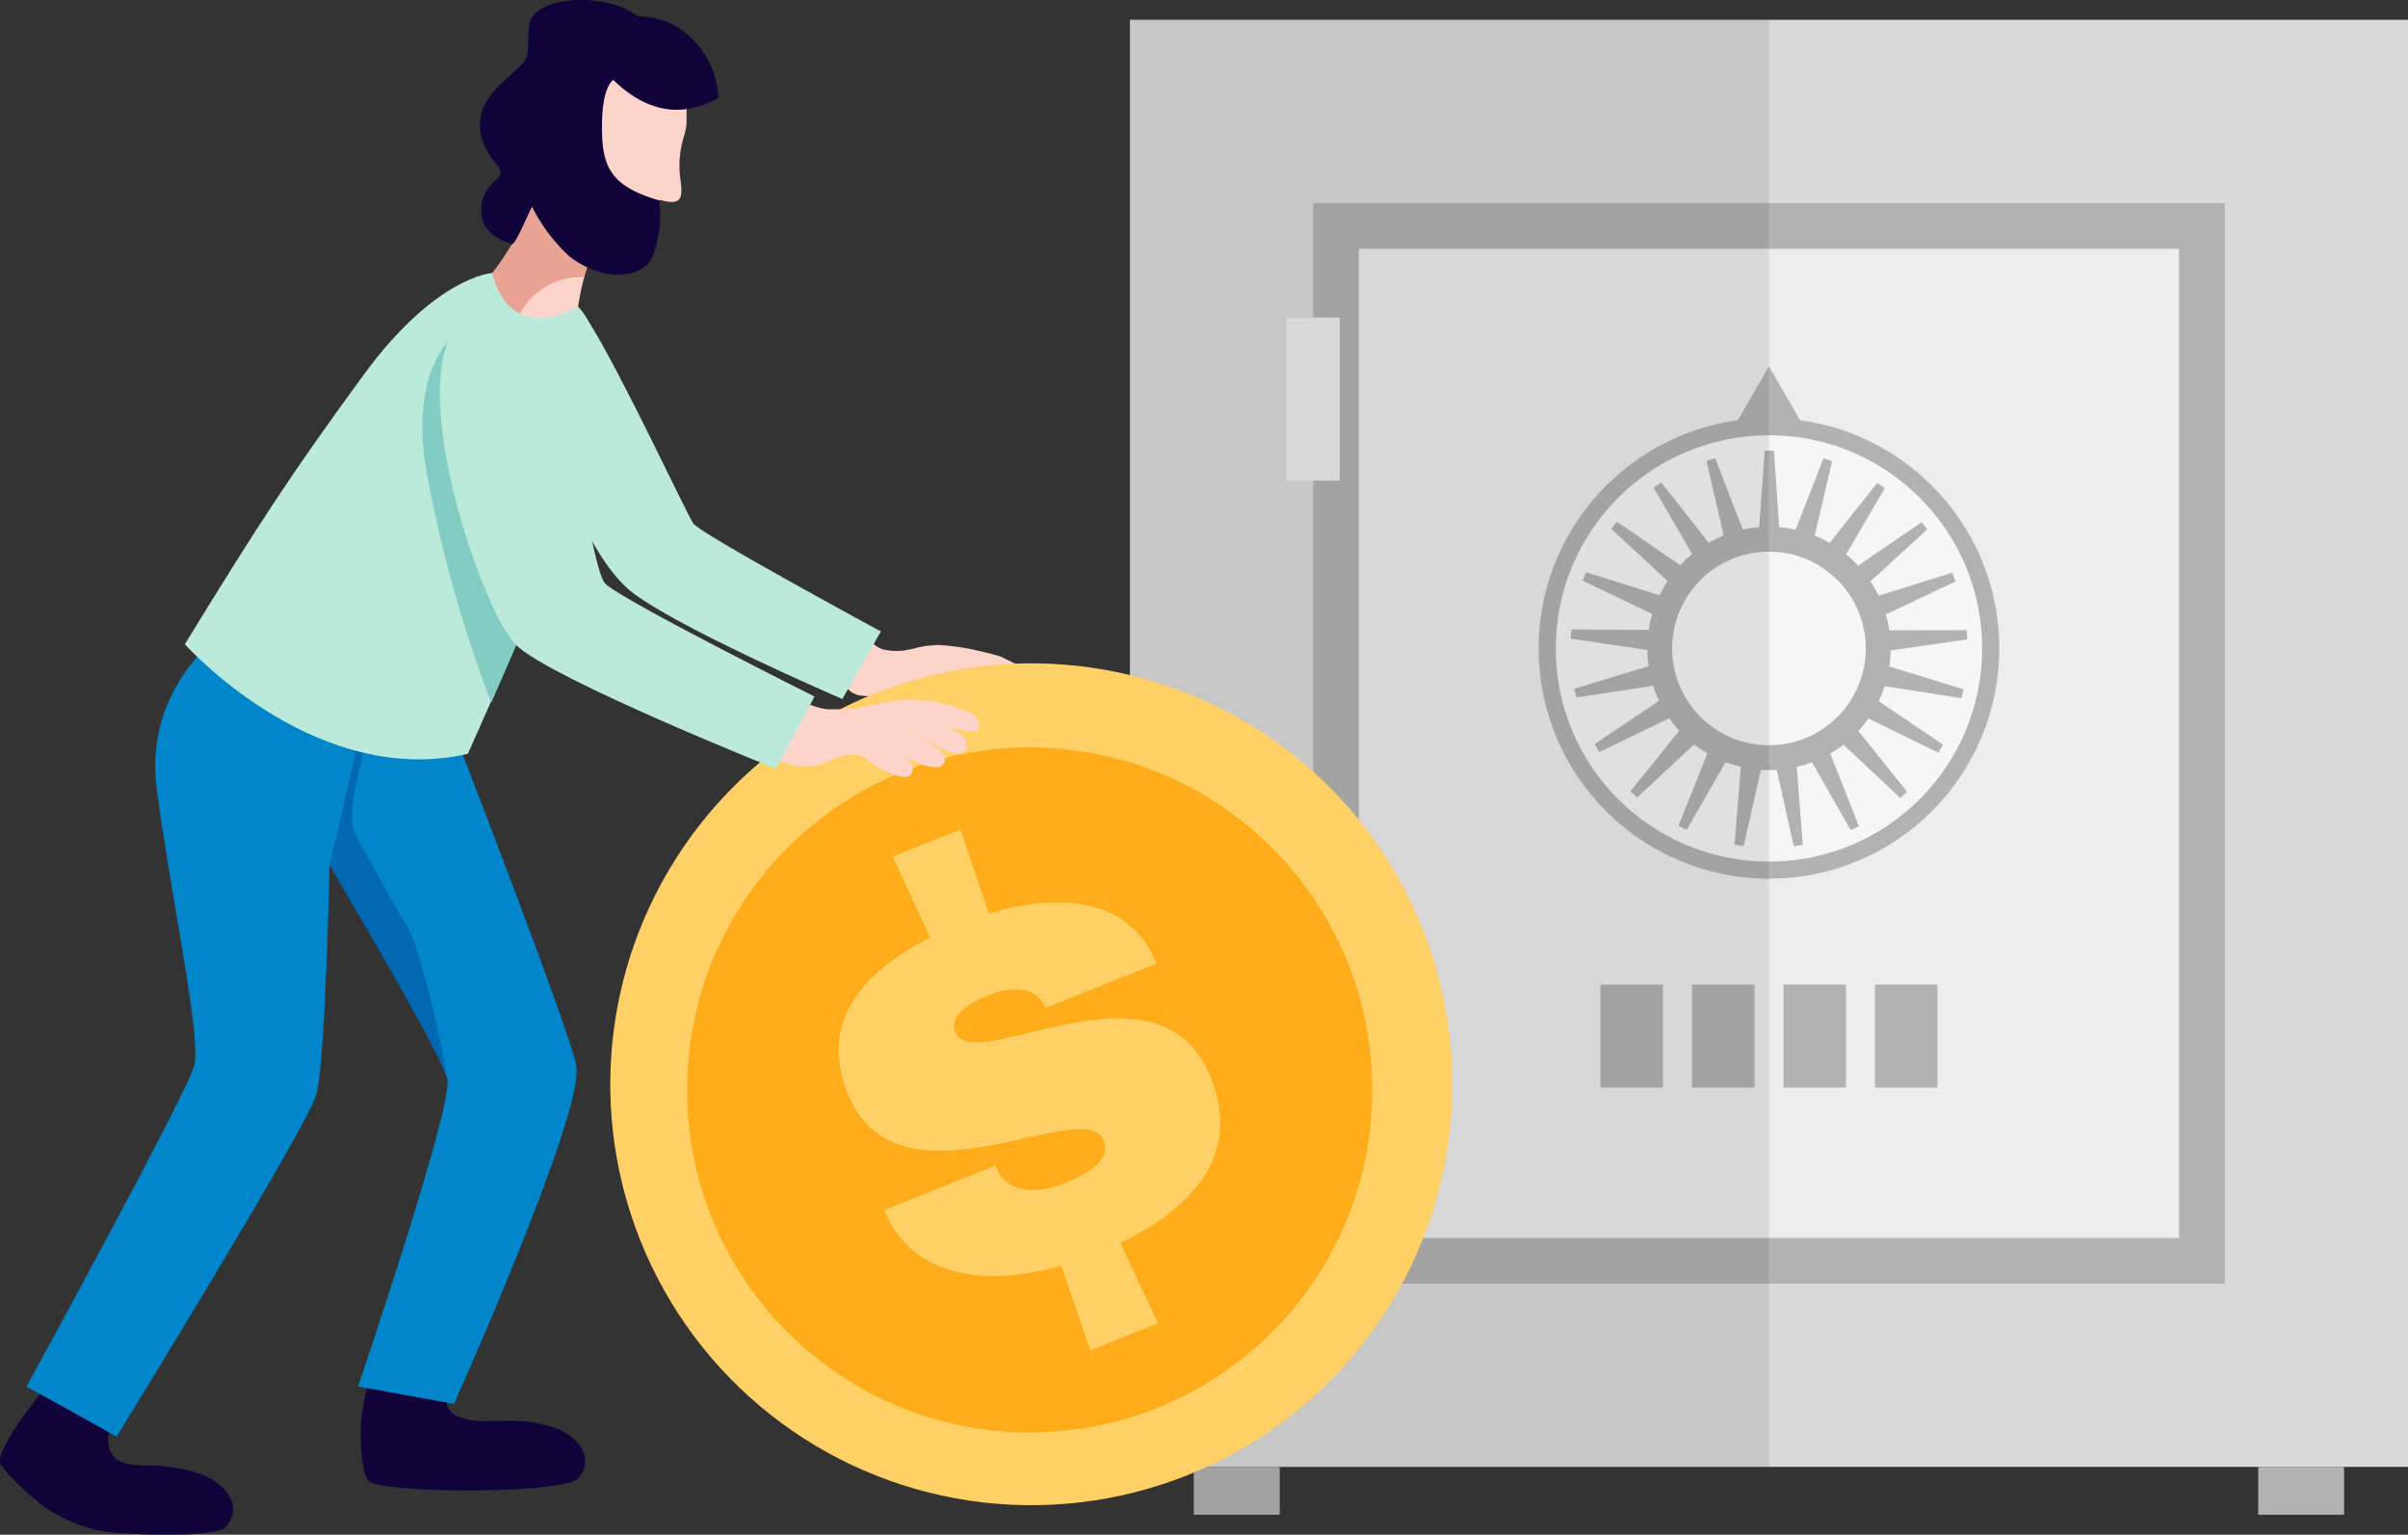 <svg xmlns="http://www.w3.org/2000/svg" viewBox="0 0 204.2 130.17"><rect x="0" y="0" width="204.2" height="130.17" fill="#333333" stroke="none"/><defs><style>.cls-1{fill:#dadada;}.cls-2{fill:#ededed;}.cls-3{fill:#b2b2b2;}.cls-4{fill:#f6f6f6;}.cls-5{fill:#1d1d1b;opacity:0.1;}.cls-6{fill:#fcd4ca;}.cls-7{fill:#bbeadb;}.cls-8{fill:#110239;}.cls-9{fill:#0186cb;}.cls-10{fill:#0056a3;opacity:0.65;}.cls-11{fill:#e8a393;}.cls-12{fill:#ffd066;}.cls-13{fill:#feac1a;}.cls-14{fill:#83ccc3;}</style></defs><g id="Capa_2" data-name="Capa 2"><g id="Layer_4" data-name="Layer 4"><rect class="cls-1" x="95.82" y="1.68" width="108.38" height="122.74"/><rect class="cls-2" x="111.35" y="17.21" width="77.33" height="91.68"/><path class="cls-2" d="M184.79,21.1V105H115.23V21.1Zm3.88-3.89H111.35v91.68h77.32V17.21Z"/><rect class="cls-2" x="111.35" y="17.21" width="77.33" height="91.68"/><path class="cls-3" d="M184.79,21.1V105H115.23V21.1Zm3.88-3.89H111.35v91.68h77.32V17.21Z"/><rect class="cls-2" x="109.08" y="85.34" width="4.53" height="13.83"/><rect class="cls-2" x="109.08" y="26.94" width="4.53" height="13.83"/><circle class="cls-3" cx="150.01" cy="55" r="19.53"/><circle class="cls-4" cx="150.01" cy="55" r="18.08"/><polygon class="cls-3" points="149.65 38.23 150.43 38.24 150.98 46.19 151.73 46.31 154.63 38.88 155.37 39.11 153.55 46.87 154.24 47.2 159.19 40.96 159.84 41.4 155.81 48.28 156.37 48.8 162.95 44.29 163.43 44.9 157.55 50.29 157.93 50.95 165.55 48.58 165.83 49.31 158.63 52.73 158.79 53.47 166.77 53.45 166.82 54.23 158.93 55.37 158.88 56.13 166.5 58.46 166.33 59.22 158.45 57.99 158.17 58.69 164.77 63.17 164.38 63.84 157.21 60.34 156.74 60.94 161.72 67.16 161.15 67.69 155.34 62.23 154.71 62.66 157.64 70.08 156.94 70.41 152.99 63.48 152.26 63.71 152.88 71.66 152.11 71.77 150.38 63.99 149.62 63.99 147.86 71.76 147.09 71.65 147.73 63.7 147 63.47 143.03 70.39 142.33 70.05 145.29 62.64 144.66 62.21 138.83 67.65 138.26 67.12 143.26 60.91 142.79 60.32 135.61 63.79 135.23 63.12 141.84 58.66 141.56 57.96 133.68 59.16 133.51 58.41 141.14 56.1 141.09 55.34 133.2 54.17 133.26 53.39 141.23 53.44 141.4 52.7 134.21 49.25 134.5 48.53 142.1 50.92 142.48 50.27 136.63 44.85 137.11 44.25 143.68 48.77 144.23 48.26 140.23 41.36 140.88 40.93 145.81 47.19 146.5 46.86 144.71 39.09 145.45 38.86 148.32 46.3 149.07 46.19 149.65 38.23"/><circle class="cls-3" cx="150.01" cy="55" r="10.32"/><circle class="cls-4" cx="150.01" cy="55" r="8.21"/><polygon class="cls-3" points="147.09 36.13 150.01 31.08 152.93 36.13 147.09 36.13"/><rect class="cls-3" x="135.72" y="83.51" width="5.3" height="8.74"/><rect class="cls-3" x="143.48" y="83.51" width="5.3" height="8.74"/><rect class="cls-3" x="151.24" y="83.51" width="5.3" height="8.74"/><rect class="cls-3" x="159" y="83.51" width="5.3" height="8.74"/><rect class="cls-3" x="191.5" y="124.42" width="7.28" height="4.06"/><rect class="cls-3" x="101.24" y="124.42" width="7.28" height="4.06"/><polygon class="cls-5" points="150.01 1.68 95.82 1.68 95.82 124.42 101.24 124.42 101.24 128.48 108.52 128.48 108.52 124.42 150.01 124.42 150.01 1.68"/><path class="cls-6" d="M74.65,55l.16.06a4.75,4.75,0,0,0,1.31.15c.85,0,1.66-.32,2.51-.44.29,0,.6-.05.9-.07a21.38,21.38,0,0,1,2.92.38c1,.23,1.14.25,2.15.53.47.12,1.14.56,1.61.72.7.26.9,1.23.39,1.24a.82.82,0,0,1-.71-.2,17.79,17.79,0,0,0-1.64-.73,5.63,5.63,0,0,1,1.64.73c.33.27.74.37.93.8.07.13.22.19.26.38a.56.56,0,0,1-.1.53.62.62,0,0,1-.68.09,6.4,6.4,0,0,1-1.55-.88,12.23,12.23,0,0,0-1.27-1,9.8,9.8,0,0,1,2,1.61c.24.21.72.6,1,.78a.74.74,0,0,1,0,1.21c-.44.27-1.2-.23-1.5-.5s-1-.76-1.36-1.14a6,6,0,0,0-.53-.49,10.13,10.13,0,0,0-1-.83,23.82,23.82,0,0,1,2.14,2c.28.34.68.84.4,1.25-.5.76-1.25.07-1.58-.23s-.94-.72-1.38-1.15a10.8,10.8,0,0,0-2.24-1.67c-.4-.24-.89-.13-1.32-.29.21.23.57.25.79.46a7.22,7.22,0,0,0,.86.69,1.83,1.83,0,0,1,.81,1c.11.42.16.87-.36,1-.74.15-1.33-.4-1.86-.83a4.07,4.07,0,0,0-2-1.13c-.3,0-.64,0-1,0A13.7,13.7,0,0,1,73,59a1.89,1.89,0,0,1-1.38-.92,6.32,6.32,0,0,1-.65-1.3c-.05-.16-.53-1.49-.67-1.44A24.6,24.6,0,0,0,73,53.89c.43-.19.59.2.81.46A2.67,2.67,0,0,0,74.65,55Z"/><path class="cls-7" d="M74.7,53.56l-3.27,5.73s-15-6.46-18.25-9.41-6.37-10.37-7.38-17.8C45.21,27.75,50,27.41,50,27.41c2.78,4.43,8.2,16.13,8.8,17S74.7,53.56,74.7,53.56Z"/><path class="cls-8" d="M31.47,116.57a17.46,17.46,0,0,0-.88,4.53c0,2,.13,4.06.74,4.56,1.21,1,16.5,1.11,17.74-.3s.41-3.7-2.82-4.49c-3.48-.84-5.13.15-7.32-.68s-.48-3.92-.48-3.92Z"/><path class="cls-8" d="M16.59,124.89a14.56,14.56,0,0,0-3.82-.59c-.94,0-2.44,0-3.13-.74A2.3,2.3,0,0,1,9.49,121c0-.11.79-1.46.93-1.4l-6-2.61S-.39,122.66,0,124.17a16.59,16.59,0,0,0,2.53,2.62,12.35,12.35,0,0,0,7.7,3.26c4.1.23,8.21.16,8.87-.51C20.46,128.21,19.77,125.88,16.59,124.89Z"/><path class="cls-9" d="M19.77,53s-7.69,4.69-6.48,13.92,3.81,21.05,3.18,23.46S2.25,117.6,2.25,117.6l7.64,4.25S26,95.69,26.81,92.88s1.13-19.52,1.13-19.52,9.47,15.94,10,18.15-7.57,26.09-7.57,26.09l8.13,1.48s11-24.53,10.38-28.64c-.39-2.58-10-27.37-10-27.37Z"/><path class="cls-10" d="M37.79,91.11c.21-.42-2.2-11-3.29-12.59-.74-1.1-3.51-6.19-4.37-7.77-1-1.94,1-7.45,1.29-9.68a4.64,4.64,0,0,1-.69-.38C30,65,27.94,73.35,27.94,73.35c1.65,3,8.8,14.86,9.85,17.78h0s0,0,0,0Z"/><path class="cls-6" d="M45.36,17.06s-2.9,6.33-5.19,7.57a7.49,7.49,0,0,0,8.74,3.1s-.23-2.46,1.82-7.86C50.73,19.87,46.74,18.76,45.36,17.06Z"/><path class="cls-11" d="M49.38,23.51l.16,0a37.68,37.68,0,0,1,1.19-3.66s-4-1.11-5.37-2.81c0,0-2.9,6.33-5.19,7.57a7.65,7.65,0,0,0,3.53,2.95A5.79,5.79,0,0,1,49.38,23.51Z"/><path class="cls-6" d="M54.25,5s4.1,1.76,4,3.64.1,1.57-.21,2.8a8.35,8.35,0,0,0-.35,3.7c.22,1.54.16,2.28-1.44,1.89,0,0-.52-.27-.47.37s.24,4.42-3,4.56-8.14-4.76-7.88-6.82S45.76,8.35,48,6.1A5.6,5.6,0,0,1,54.25,5Z"/><path class="cls-8" d="M49.54,3.54s4.58,8.68,11.38,4.75a7.52,7.52,0,0,0-3.28-5.86C54.35.26,50,1.9,49.54,3.54Z"/><path class="cls-8" d="M55.91,17C51.62,15.76,51,14,51.05,10.47s1.12-3.79,1.12-3.79c2.61-.88,2.69-2.16,2.69-2.16,1.94-5.19-9.76-5.85-10-2.29s.28,2.29-2.5,5-1.49,5.28-.26,6.69-1.14,1.19-1.28,3.7c-.09,1.78,1,2.54,2.58,3.09.28.1,1.27-2.31,1.71-3.2a14.41,14.41,0,0,0,3.22,4.27c2.85,2.18,6.16,1.85,7,0A10.21,10.21,0,0,0,55.91,17Z"/><circle class="cls-12" cx="87.32" cy="92.45" r="35.59" transform="matrix(0.08, -1, 1, 0.08, -11.98, 171.89)"/><circle class="cls-13" cx="87.32" cy="92.45" r="29.05"/><path class="cls-12" d="M83.86,77.5c5.83-1.81,12-1.42,14.21,4.23l-9.41,3.76c-.91-2.11-3.28-1.69-4.66-1.14-.86.34-3.66,1.46-3,3.19,1.55,3.87,17.29-7.09,21.67,3.84,2.63,6.57-1.53,11.07-7.66,14.05l3.2,6.81-5.75,2.3L90,107.37c-6.09,1.74-12.63,1.17-15-4.74l9.42-3.76.08.2c1.09,2.58,4.19,1.92,5.67,1.33s4.18-1.79,3.42-3.67c-1.6-4-17.49,6.59-21.72-4-2.45-6.11,1.35-10.35,7-13.2l-3.17-6.88,5.75-2.3Z"/><path class="cls-6" d="M68.21,59.58a3.49,3.49,0,0,0,.66.26,6.75,6.75,0,0,0,1.27.32c.37,0,.78,0,1.16,0A7.3,7.3,0,0,0,73.05,60a22.86,22.86,0,0,1,3.57-.65h.27a12,12,0,0,1,4.44.74c.67.25,1.78.56,1.69,1.49,0,.41-.36.47-.72.46a6.74,6.74,0,0,1-2-.47c-.72-.28-2.08-1-2.08-1a10.66,10.66,0,0,1,1.83.83c.35.24.61.37.88.56s1,.5,1,1,.08.75-.38.93-1.56-.27-2-.55-2.44-1.57-3.06-1.84a21.19,21.19,0,0,1,2.58,1.66A3.24,3.24,0,0,1,80,64a.68.68,0,0,1-.37,1.06,3,3,0,0,1-1.33-.18,8.58,8.58,0,0,1-2.13-1.09,8.68,8.68,0,0,0-1.88-1.2,6.63,6.63,0,0,1,1.45.89,12.13,12.13,0,0,1,1.6,1.3c.19.31.08,1.15-.62,1.13a3.19,3.19,0,0,1-1.13-.29c-.41-.2-.83-.4-1.23-.61-.7-.38-1.08-1-1.92-1a4.38,4.38,0,0,0-1.82.39,6.6,6.6,0,0,1-1.18.47l-.63.1a4.53,4.53,0,0,1-3.7-1.17c-.3-.28-.5-.62-.78-.92s-.9-.68-.91-1,.59-.78.75-.93c.32-.33.56-.7.85-1.06a6.48,6.48,0,0,1,1.08-1.2c.19-.15.18-.15.43-.05s.35.13.52.21C67.45,59.06,67.8,59.36,68.21,59.58Z"/><path class="cls-7" d="M49,26s-5.63,3.48-7.27-2.84c0,0-4.76.25-10.89,8.63S22,44.33,15.67,54.65c.93,1,11.52,12.16,24,9.29,0,0,1.23-2.74,1.78-4,2.36-5.52,8.69-20.6,9.41-25.07C51.9,28.62,49,26,49,26Z"/><path class="cls-14" d="M45.3,42.65c.58-2.88-1.12-18.25-6.4-14.47-3,2.14-3.59,7.3-2.69,12.07A111,111,0,0,0,41.66,59.6C42.88,56.82,45,52,46.81,47.27A4.71,4.71,0,0,1,45.3,42.65Z"/><path class="cls-7" d="M69.07,59.08,65.8,65.21s-18.91-7.56-22-10.46S33,28.94,40.44,26.53s9.29,21.5,10.91,23S69.07,59.08,69.07,59.08Z"/></g></g></svg>